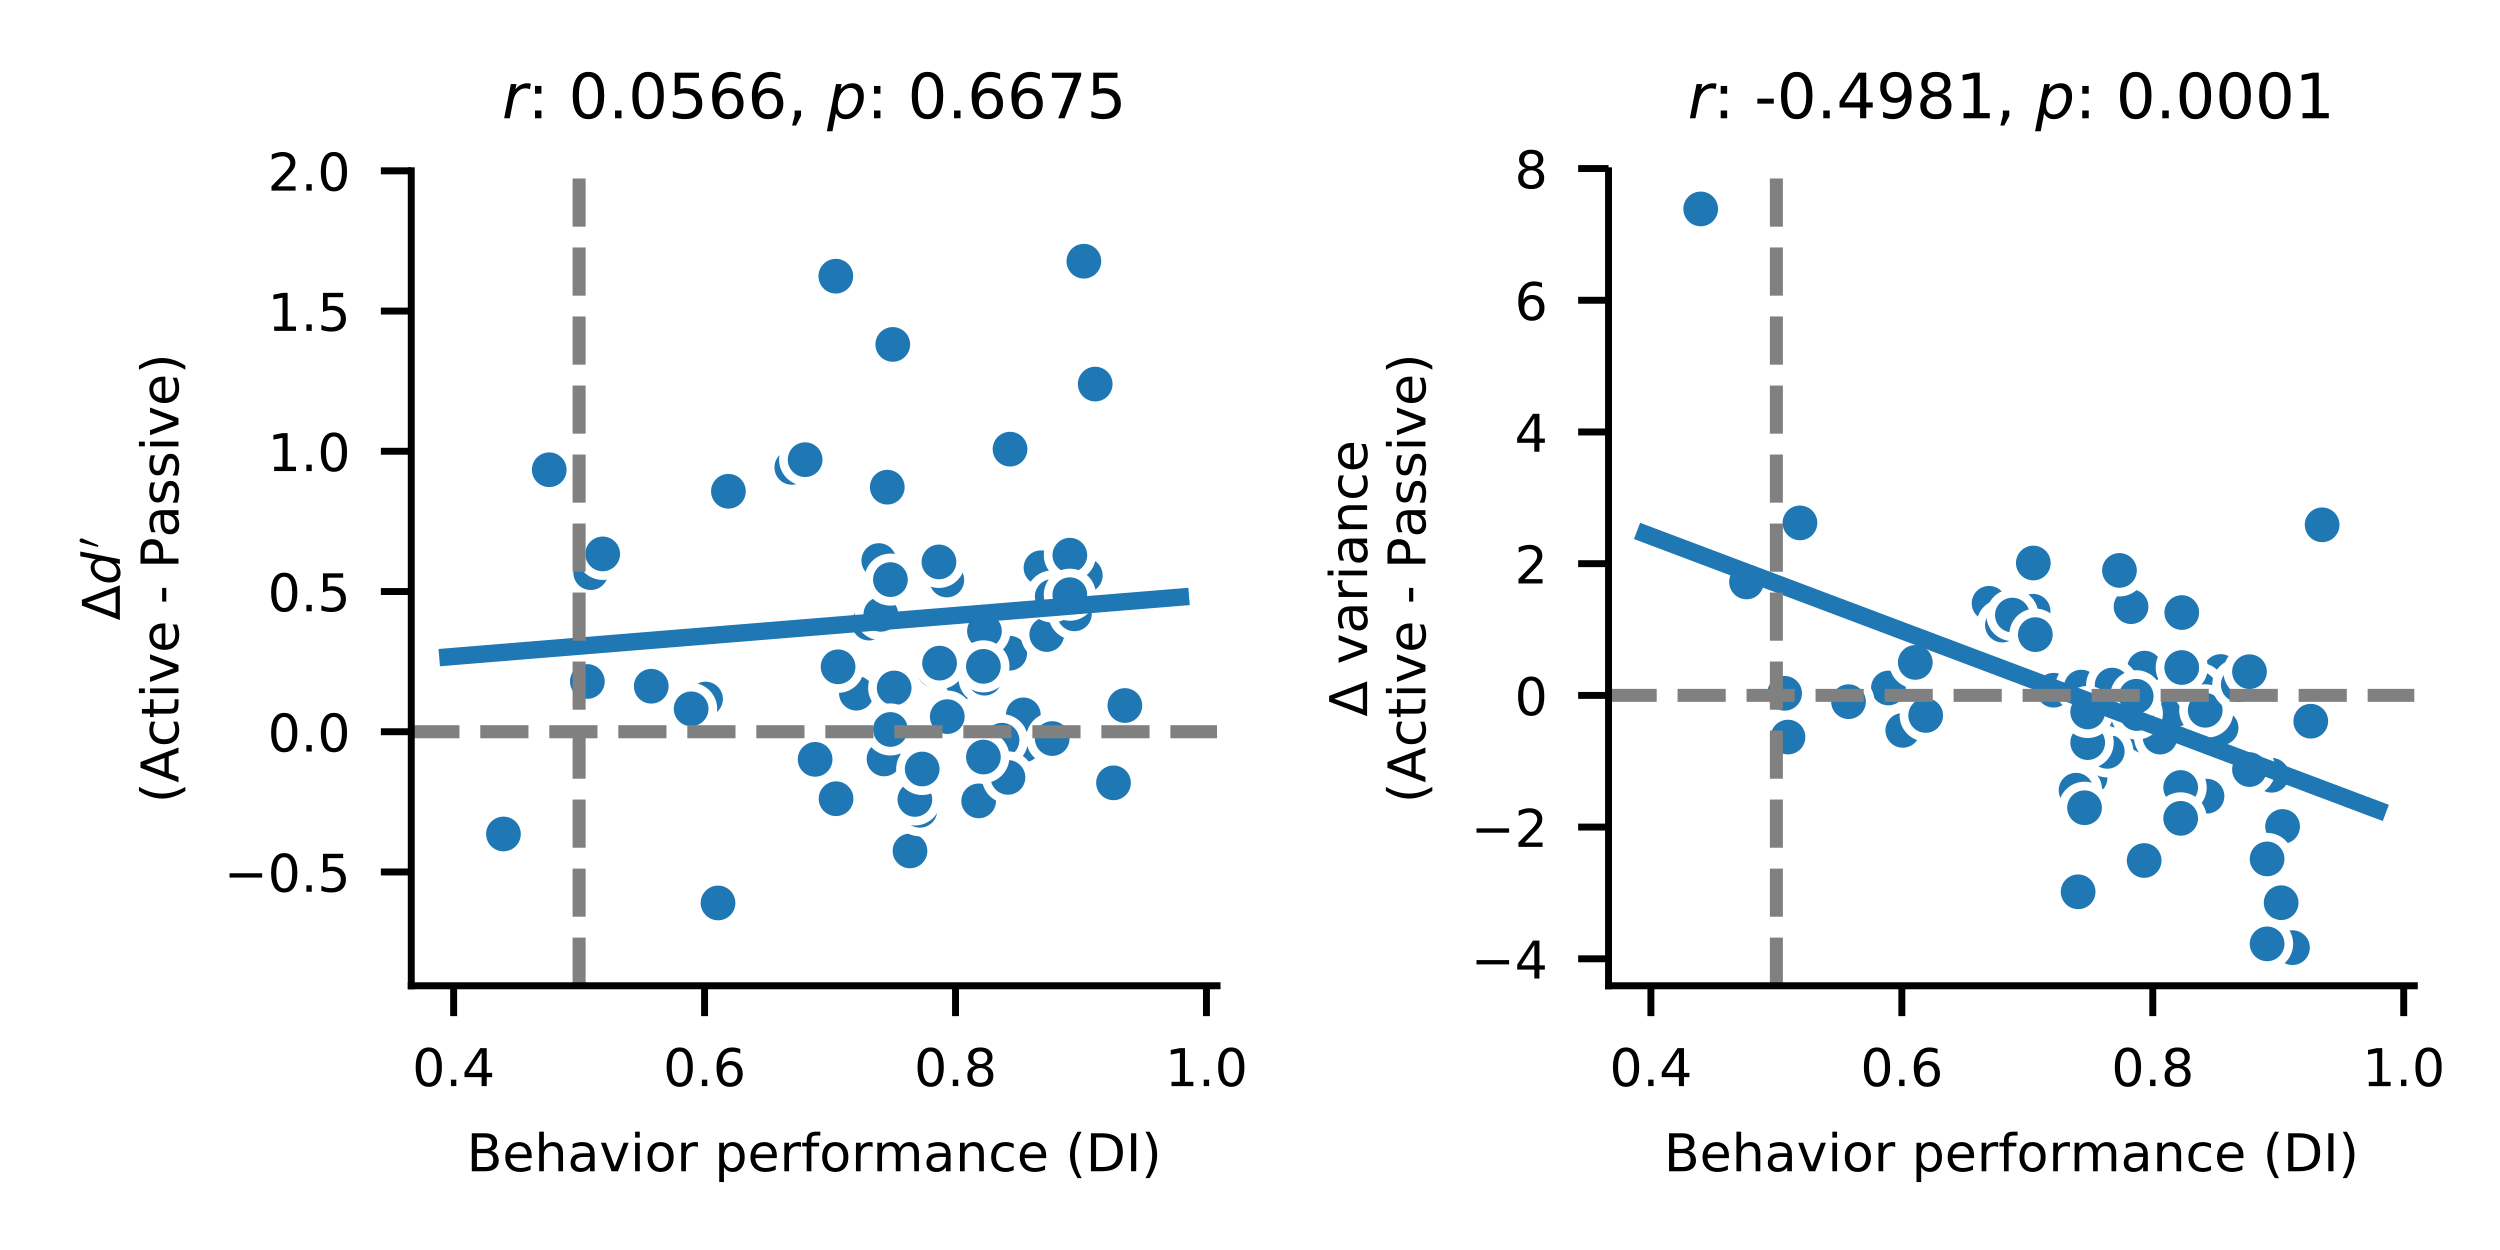 <?xml version="1.0" encoding="utf-8" standalone="no"?>
<!DOCTYPE svg PUBLIC "-//W3C//DTD SVG 1.1//EN"
  "http://www.w3.org/Graphics/SVG/1.1/DTD/svg11.dtd">
<!-- Created with matplotlib (https://matplotlib.org/) -->
<svg height="144pt" version="1.1" viewBox="0 0 288 144" width="288pt" xmlns="http://www.w3.org/2000/svg" xmlns:xlink="http://www.w3.org/1999/xlink">
 <defs>
  <style type="text/css">
*{stroke-linecap:butt;stroke-linejoin:round;}
  </style>
 </defs>
 <g id="figure_1">
  <g id="patch_1">
   <path d="M 0 144 
L 288 144 
L 288 0 
L 0 0 
z
" style="fill:#ffffff;"/>
  </g>
  <g id="axes_1">
   <g id="patch_2">
    <path d="M 47.378 113.56 
L 140.203 113.56 
L 140.203 19.68 
L 47.378 19.68 
z
" style="fill:#ffffff;"/>
   </g>
   <g id="PathCollection_1">
    <defs>
     <path d="M 0 2.5 
C 0.663 2.5 1.299 2.237 1.768 1.768 
C 2.237 1.299 2.5 0.663 2.5 0 
C 2.5 -0.663 2.237 -1.299 1.768 -1.768 
C 1.299 -2.237 0.663 -2.5 0 -2.5 
C -0.663 -2.5 -1.299 -2.237 -1.768 -1.768 
C -2.237 -1.299 -2.5 -0.663 -2.5 0 
C -2.5 0.663 -2.237 1.299 -1.768 1.768 
C -1.299 2.237 -0.663 2.5 0 2.5 
z
" id="m944f34114f" style="stroke:#ffffff;"/>
    </defs>
    <g clip-path="url(#pc4781db0d7)">
     <use style="fill:#1f77b4;stroke:#ffffff;" x="63.273" xlink:href="#m944f34114f" y="54.115"/>
     <use style="fill:#1f77b4;stroke:#ffffff;" x="117.944" xlink:href="#m944f34114f" y="85.813"/>
     <use style="fill:#1f77b4;stroke:#ffffff;" x="96.288" xlink:href="#m944f34114f" y="31.817"/>
     <use style="fill:#1f77b4;stroke:#ffffff;" x="100.111" xlink:href="#m944f34114f" y="71.782"/>
     <use style="fill:#1f77b4;stroke:#ffffff;" x="98.657" xlink:href="#m944f34114f" y="79.857"/>
     <use style="fill:#1f77b4;stroke:#ffffff;" x="102.849" xlink:href="#m944f34114f" y="39.678"/>
     <use style="fill:#1f77b4;stroke:#ffffff;" x="109.073" xlink:href="#m944f34114f" y="66.819"/>
     <use style="fill:#1f77b4;stroke:#ffffff;" x="91.217" xlink:href="#m944f34114f" y="53.844"/>
     <use style="fill:#1f77b4;stroke:#ffffff;" x="107.572" xlink:href="#m944f34114f" y="77.171"/>
     <use style="fill:#1f77b4;stroke:#ffffff;" x="92.752" xlink:href="#m944f34114f" y="52.954"/>
     <use style="fill:#1f77b4;stroke:#ffffff;" x="117.888" xlink:href="#m944f34114f" y="82.351"/>
     <use style="fill:#1f77b4;stroke:#ffffff;" x="103.009" xlink:href="#m944f34114f" y="79.255"/>
     <use style="fill:#1f77b4;stroke:#ffffff;" x="68.052" xlink:href="#m944f34114f" y="65.972"/>
     <use style="fill:#1f77b4;stroke:#ffffff;" x="110.913" xlink:href="#m944f34114f" y="78.557"/>
     <use style="fill:#1f77b4;stroke:#ffffff;" x="93.901" xlink:href="#m944f34114f" y="87.477"/>
     <use style="fill:#1f77b4;stroke:#ffffff;" x="101.238" xlink:href="#m944f34114f" y="64.576"/>
     <use style="fill:#1f77b4;stroke:#ffffff;" x="113.416" xlink:href="#m944f34114f" y="78.126"/>
     <use style="fill:#1f77b4;stroke:#ffffff;" x="112.743" xlink:href="#m944f34114f" y="92.263"/>
     <use style="fill:#1f77b4;stroke:#ffffff;" x="101.841" xlink:href="#m944f34114f" y="87.431"/>
     <use style="fill:#1f77b4;stroke:#ffffff;" x="116.321" xlink:href="#m944f34114f" y="75.25"/>
     <use style="fill:#1f77b4;stroke:#ffffff;" x="104.832" xlink:href="#m944f34114f" y="98.027"/>
     <use style="fill:#1f77b4;stroke:#ffffff;" x="67.664" xlink:href="#m944f34114f" y="78.507"/>
     <use style="fill:#1f77b4;stroke:#ffffff;" x="81.276" xlink:href="#m944f34114f" y="80.53"/>
     <use style="fill:#1f77b4;stroke:#ffffff;" x="69.43" xlink:href="#m944f34114f" y="63.811"/>
     <use style="fill:#1f77b4;stroke:#ffffff;" x="101.475" xlink:href="#m944f34114f" y="70.771"/>
     <use style="fill:#1f77b4;stroke:#ffffff;" x="57.997" xlink:href="#m944f34114f" y="96.074"/>
     <use style="fill:#1f77b4;stroke:#ffffff;" x="79.619" xlink:href="#m944f34114f" y="81.658"/>
     <use style="fill:#1f77b4;stroke:#ffffff;" x="109.127" xlink:href="#m944f34114f" y="82.554"/>
     <use style="fill:#1f77b4;stroke:#ffffff;" x="96.314" xlink:href="#m944f34114f" y="92.013"/>
     <use style="fill:#1f77b4;stroke:#ffffff;" x="115.432" xlink:href="#m944f34114f" y="85.272"/>
     <use style="fill:#1f77b4;stroke:#ffffff;" x="116.356" xlink:href="#m944f34114f" y="51.743"/>
     <use style="fill:#1f77b4;stroke:#ffffff;" x="105.972" xlink:href="#m944f34114f" y="93.347"/>
     <use style="fill:#1f77b4;stroke:#ffffff;" x="116.118" xlink:href="#m944f34114f" y="89.555"/>
     <use style="fill:#1f77b4;stroke:#ffffff;" x="125.028" xlink:href="#m944f34114f" y="66.285"/>
     <use style="fill:#1f77b4;stroke:#ffffff;" x="129.584" xlink:href="#m944f34114f" y="81.275"/>
     <use style="fill:#1f77b4;stroke:#ffffff;" x="120.588" xlink:href="#m944f34114f" y="73.099"/>
     <use style="fill:#1f77b4;stroke:#ffffff;" x="126.167" xlink:href="#m944f34114f" y="44.246"/>
     <use style="fill:#1f77b4;stroke:#ffffff;" x="102.215" xlink:href="#m944f34114f" y="56.122"/>
     <use style="fill:#1f77b4;stroke:#ffffff;" x="82.717" xlink:href="#m944f34114f" y="104.02"/>
     <use style="fill:#1f77b4;stroke:#ffffff;" x="113.41" xlink:href="#m944f34114f" y="72.696"/>
     <use style="fill:#1f77b4;stroke:#ffffff;" x="105.394" xlink:href="#m944f34114f" y="92.095"/>
     <use style="fill:#1f77b4;stroke:#ffffff;" x="128.277" xlink:href="#m944f34114f" y="90.184"/>
     <use style="fill:#1f77b4;stroke:#ffffff;" x="108.239" xlink:href="#m944f34114f" y="76.392"/>
     <use style="fill:#1f77b4;stroke:#ffffff;" x="75.024" xlink:href="#m944f34114f" y="79.055"/>
     <use style="fill:#1f77b4;stroke:#ffffff;" x="83.914" xlink:href="#m944f34114f" y="56.595"/>
     <use style="fill:#1f77b4;stroke:#ffffff;" x="108.167" xlink:href="#m944f34114f" y="64.732"/>
     <use style="fill:#1f77b4;stroke:#ffffff;" x="119.923" xlink:href="#m944f34114f" y="65.406"/>
     <use style="fill:#1f77b4;stroke:#ffffff;" x="96.547" xlink:href="#m944f34114f" y="76.817"/>
     <use style="fill:#1f77b4;stroke:#ffffff;" x="106.237" xlink:href="#m944f34114f" y="88.588"/>
     <use style="fill:#1f77b4;stroke:#ffffff;" x="124.862" xlink:href="#m944f34114f" y="30.093"/>
     <use style="fill:#1f77b4;stroke:#ffffff;" x="123.774" xlink:href="#m944f34114f" y="70.717"/>
     <use style="fill:#1f77b4;stroke:#ffffff;" x="121.215" xlink:href="#m944f34114f" y="68.715"/>
     <use style="fill:#1f77b4;stroke:#ffffff;" x="121.215" xlink:href="#m944f34114f" y="85.082"/>
     <use style="fill:#1f77b4;stroke:#ffffff;" x="113.288" xlink:href="#m944f34114f" y="76.765"/>
     <use style="fill:#1f77b4;stroke:#ffffff;" x="113.288" xlink:href="#m944f34114f" y="87.211"/>
     <use style="fill:#1f77b4;stroke:#ffffff;" x="102.577" xlink:href="#m944f34114f" y="84.034"/>
     <use style="fill:#1f77b4;stroke:#ffffff;" x="102.577" xlink:href="#m944f34114f" y="66.771"/>
     <use style="fill:#1f77b4;stroke:#ffffff;" x="123.246" xlink:href="#m944f34114f" y="63.957"/>
     <use style="fill:#1f77b4;stroke:#ffffff;" x="123.246" xlink:href="#m944f34114f" y="68.51"/>
     <use style="fill:#1f77b4;stroke:#ffffff;" x="116.398" xlink:href="#m944f34114f" y="-1"/>
    </g>
   </g>
   <g id="matplotlib.axis_1">
    <g id="xtick_1">
     <g id="line2d_1">
      <defs>
       <path d="M 0 0 
L 0 3.5 
" id="m3452b9639f" style="stroke:#000000;stroke-width:0.8;"/>
      </defs>
      <g>
       <use style="stroke:#000000;stroke-width:0.8;" x="52.26" xlink:href="#m3452b9639f" y="113.56"/>
      </g>
     </g>
     <g id="text_1">
      <!-- 0.4 -->
      <defs>
       <path d="M 31.781 66.406 
Q 24.172 66.406 20.328 58.906 
Q 16.5 51.422 16.5 36.375 
Q 16.5 21.391 20.328 13.891 
Q 24.172 6.391 31.781 6.391 
Q 39.453 6.391 43.281 13.891 
Q 47.125 21.391 47.125 36.375 
Q 47.125 51.422 43.281 58.906 
Q 39.453 66.406 31.781 66.406 
z
M 31.781 74.219 
Q 44.047 74.219 50.516 64.516 
Q 56.984 54.828 56.984 36.375 
Q 56.984 17.969 50.516 8.266 
Q 44.047 -1.422 31.781 -1.422 
Q 19.531 -1.422 13.062 8.266 
Q 6.594 17.969 6.594 36.375 
Q 6.594 54.828 13.062 64.516 
Q 19.531 74.219 31.781 74.219 
z
" id="DejaVuSans-48"/>
       <path d="M 10.688 12.406 
L 21 12.406 
L 21 0 
L 10.688 0 
z
" id="DejaVuSans-46"/>
       <path d="M 37.797 64.312 
L 12.891 25.391 
L 37.797 25.391 
z
M 35.203 72.906 
L 47.609 72.906 
L 47.609 25.391 
L 58.016 25.391 
L 58.016 17.188 
L 47.609 17.188 
L 47.609 0 
L 37.797 0 
L 37.797 17.188 
L 4.891 17.188 
L 4.891 26.703 
z
" id="DejaVuSans-52"/>
      </defs>
      <g transform="translate(47.489 125.119)scale(0.06 -0.06)">
       <use xlink:href="#DejaVuSans-48"/>
       <use x="63.623" xlink:href="#DejaVuSans-46"/>
       <use x="95.41" xlink:href="#DejaVuSans-52"/>
      </g>
     </g>
    </g>
    <g id="xtick_2">
     <g id="line2d_2">
      <g>
       <use style="stroke:#000000;stroke-width:0.8;" x="81.168" xlink:href="#m3452b9639f" y="113.56"/>
      </g>
     </g>
     <g id="text_2">
      <!-- 0.6 -->
      <defs>
       <path d="M 33.016 40.375 
Q 26.375 40.375 22.484 35.828 
Q 18.609 31.297 18.609 23.391 
Q 18.609 15.531 22.484 10.953 
Q 26.375 6.391 33.016 6.391 
Q 39.656 6.391 43.531 10.953 
Q 47.406 15.531 47.406 23.391 
Q 47.406 31.297 43.531 35.828 
Q 39.656 40.375 33.016 40.375 
z
M 52.594 71.297 
L 52.594 62.312 
Q 48.875 64.062 45.094 64.984 
Q 41.312 65.922 37.594 65.922 
Q 27.828 65.922 22.672 59.328 
Q 17.531 52.734 16.797 39.406 
Q 19.672 43.656 24.016 45.922 
Q 28.375 48.188 33.594 48.188 
Q 44.578 48.188 50.953 41.516 
Q 57.328 34.859 57.328 23.391 
Q 57.328 12.156 50.688 5.359 
Q 44.047 -1.422 33.016 -1.422 
Q 20.359 -1.422 13.672 8.266 
Q 6.984 17.969 6.984 36.375 
Q 6.984 53.656 15.188 63.938 
Q 23.391 74.219 37.203 74.219 
Q 40.922 74.219 44.703 73.484 
Q 48.484 72.75 52.594 71.297 
z
" id="DejaVuSans-54"/>
      </defs>
      <g transform="translate(76.397 125.119)scale(0.06 -0.06)">
       <use xlink:href="#DejaVuSans-48"/>
       <use x="63.623" xlink:href="#DejaVuSans-46"/>
       <use x="95.41" xlink:href="#DejaVuSans-54"/>
      </g>
     </g>
    </g>
    <g id="xtick_3">
     <g id="line2d_3">
      <g>
       <use style="stroke:#000000;stroke-width:0.8;" x="110.076" xlink:href="#m3452b9639f" y="113.56"/>
      </g>
     </g>
     <g id="text_3">
      <!-- 0.8 -->
      <defs>
       <path d="M 31.781 34.625 
Q 24.75 34.625 20.719 30.859 
Q 16.703 27.094 16.703 20.516 
Q 16.703 13.922 20.719 10.156 
Q 24.75 6.391 31.781 6.391 
Q 38.812 6.391 42.859 10.172 
Q 46.922 13.969 46.922 20.516 
Q 46.922 27.094 42.891 30.859 
Q 38.875 34.625 31.781 34.625 
z
M 21.922 38.812 
Q 15.578 40.375 12.031 44.719 
Q 8.5 49.078 8.5 55.328 
Q 8.5 64.062 14.719 69.141 
Q 20.953 74.219 31.781 74.219 
Q 42.672 74.219 48.875 69.141 
Q 55.078 64.062 55.078 55.328 
Q 55.078 49.078 51.531 44.719 
Q 48 40.375 41.703 38.812 
Q 48.828 37.156 52.797 32.312 
Q 56.781 27.484 56.781 20.516 
Q 56.781 9.906 50.312 4.234 
Q 43.844 -1.422 31.781 -1.422 
Q 19.734 -1.422 13.25 4.234 
Q 6.781 9.906 6.781 20.516 
Q 6.781 27.484 10.781 32.312 
Q 14.797 37.156 21.922 38.812 
z
M 18.312 54.391 
Q 18.312 48.734 21.844 45.562 
Q 25.391 42.391 31.781 42.391 
Q 38.141 42.391 41.719 45.562 
Q 45.312 48.734 45.312 54.391 
Q 45.312 60.062 41.719 63.234 
Q 38.141 66.406 31.781 66.406 
Q 25.391 66.406 21.844 63.234 
Q 18.312 60.062 18.312 54.391 
z
" id="DejaVuSans-56"/>
      </defs>
      <g transform="translate(105.305 125.119)scale(0.06 -0.06)">
       <use xlink:href="#DejaVuSans-48"/>
       <use x="63.623" xlink:href="#DejaVuSans-46"/>
       <use x="95.41" xlink:href="#DejaVuSans-56"/>
      </g>
     </g>
    </g>
    <g id="xtick_4">
     <g id="line2d_4">
      <g>
       <use style="stroke:#000000;stroke-width:0.8;" x="138.983" xlink:href="#m3452b9639f" y="113.56"/>
      </g>
     </g>
     <g id="text_4">
      <!-- 1.0 -->
      <defs>
       <path d="M 12.406 8.297 
L 28.516 8.297 
L 28.516 63.922 
L 10.984 60.406 
L 10.984 69.391 
L 28.422 72.906 
L 38.281 72.906 
L 38.281 8.297 
L 54.391 8.297 
L 54.391 0 
L 12.406 0 
z
" id="DejaVuSans-49"/>
      </defs>
      <g transform="translate(134.212 125.119)scale(0.06 -0.06)">
       <use xlink:href="#DejaVuSans-49"/>
       <use x="63.623" xlink:href="#DejaVuSans-46"/>
       <use x="95.41" xlink:href="#DejaVuSans-48"/>
      </g>
     </g>
    </g>
    <g id="text_5">
     <!-- Behavior performance (DI) -->
     <defs>
      <path d="M 19.672 34.812 
L 19.672 8.109 
L 35.5 8.109 
Q 43.453 8.109 47.281 11.406 
Q 51.125 14.703 51.125 21.484 
Q 51.125 28.328 47.281 31.562 
Q 43.453 34.812 35.5 34.812 
z
M 19.672 64.797 
L 19.672 42.828 
L 34.281 42.828 
Q 41.5 42.828 45.031 45.531 
Q 48.578 48.25 48.578 53.812 
Q 48.578 59.328 45.031 62.062 
Q 41.5 64.797 34.281 64.797 
z
M 9.812 72.906 
L 35.016 72.906 
Q 46.297 72.906 52.391 68.219 
Q 58.5 63.531 58.5 54.891 
Q 58.5 48.188 55.375 44.234 
Q 52.25 40.281 46.188 39.312 
Q 53.469 37.75 57.5 32.781 
Q 61.531 27.828 61.531 20.406 
Q 61.531 10.641 54.891 5.312 
Q 48.25 0 35.984 0 
L 9.812 0 
z
" id="DejaVuSans-66"/>
      <path d="M 56.203 29.594 
L 56.203 25.203 
L 14.891 25.203 
Q 15.484 15.922 20.484 11.062 
Q 25.484 6.203 34.422 6.203 
Q 39.594 6.203 44.453 7.469 
Q 49.312 8.734 54.109 11.281 
L 54.109 2.781 
Q 49.266 0.734 44.188 -0.344 
Q 39.109 -1.422 33.891 -1.422 
Q 20.797 -1.422 13.156 6.188 
Q 5.516 13.812 5.516 26.812 
Q 5.516 40.234 12.766 48.109 
Q 20.016 56 32.328 56 
Q 43.359 56 49.781 48.891 
Q 56.203 41.797 56.203 29.594 
z
M 47.219 32.234 
Q 47.125 39.594 43.094 43.984 
Q 39.062 48.391 32.422 48.391 
Q 24.906 48.391 20.391 44.141 
Q 15.875 39.891 15.188 32.172 
z
" id="DejaVuSans-101"/>
      <path d="M 54.891 33.016 
L 54.891 0 
L 45.906 0 
L 45.906 32.719 
Q 45.906 40.484 42.875 44.328 
Q 39.844 48.188 33.797 48.188 
Q 26.516 48.188 22.312 43.547 
Q 18.109 38.922 18.109 30.906 
L 18.109 0 
L 9.078 0 
L 9.078 75.984 
L 18.109 75.984 
L 18.109 46.188 
Q 21.344 51.125 25.703 53.562 
Q 30.078 56 35.797 56 
Q 45.219 56 50.047 50.172 
Q 54.891 44.344 54.891 33.016 
z
" id="DejaVuSans-104"/>
      <path d="M 34.281 27.484 
Q 23.391 27.484 19.188 25 
Q 14.984 22.516 14.984 16.5 
Q 14.984 11.719 18.141 8.906 
Q 21.297 6.109 26.703 6.109 
Q 34.188 6.109 38.703 11.406 
Q 43.219 16.703 43.219 25.484 
L 43.219 27.484 
z
M 52.203 31.203 
L 52.203 0 
L 43.219 0 
L 43.219 8.297 
Q 40.141 3.328 35.547 0.953 
Q 30.953 -1.422 24.312 -1.422 
Q 15.922 -1.422 10.953 3.297 
Q 6 8.016 6 15.922 
Q 6 25.141 12.172 29.828 
Q 18.359 34.516 30.609 34.516 
L 43.219 34.516 
L 43.219 35.406 
Q 43.219 41.609 39.141 45 
Q 35.062 48.391 27.688 48.391 
Q 23 48.391 18.547 47.266 
Q 14.109 46.141 10.016 43.891 
L 10.016 52.203 
Q 14.938 54.109 19.578 55.047 
Q 24.219 56 28.609 56 
Q 40.484 56 46.344 49.844 
Q 52.203 43.703 52.203 31.203 
z
" id="DejaVuSans-97"/>
      <path d="M 2.984 54.688 
L 12.5 54.688 
L 29.594 8.797 
L 46.688 54.688 
L 56.203 54.688 
L 35.688 0 
L 23.484 0 
z
" id="DejaVuSans-118"/>
      <path d="M 9.422 54.688 
L 18.406 54.688 
L 18.406 0 
L 9.422 0 
z
M 9.422 75.984 
L 18.406 75.984 
L 18.406 64.594 
L 9.422 64.594 
z
" id="DejaVuSans-105"/>
      <path d="M 30.609 48.391 
Q 23.391 48.391 19.188 42.75 
Q 14.984 37.109 14.984 27.297 
Q 14.984 17.484 19.156 11.844 
Q 23.344 6.203 30.609 6.203 
Q 37.797 6.203 41.984 11.859 
Q 46.188 17.531 46.188 27.297 
Q 46.188 37.016 41.984 42.703 
Q 37.797 48.391 30.609 48.391 
z
M 30.609 56 
Q 42.328 56 49.016 48.375 
Q 55.719 40.766 55.719 27.297 
Q 55.719 13.875 49.016 6.219 
Q 42.328 -1.422 30.609 -1.422 
Q 18.844 -1.422 12.172 6.219 
Q 5.516 13.875 5.516 27.297 
Q 5.516 40.766 12.172 48.375 
Q 18.844 56 30.609 56 
z
" id="DejaVuSans-111"/>
      <path d="M 41.109 46.297 
Q 39.594 47.172 37.812 47.578 
Q 36.031 48 33.891 48 
Q 26.266 48 22.188 43.047 
Q 18.109 38.094 18.109 28.812 
L 18.109 0 
L 9.078 0 
L 9.078 54.688 
L 18.109 54.688 
L 18.109 46.188 
Q 20.953 51.172 25.484 53.578 
Q 30.031 56 36.531 56 
Q 37.453 56 38.578 55.875 
Q 39.703 55.766 41.062 55.516 
z
" id="DejaVuSans-114"/>
      <path id="DejaVuSans-32"/>
      <path d="M 18.109 8.203 
L 18.109 -20.797 
L 9.078 -20.797 
L 9.078 54.688 
L 18.109 54.688 
L 18.109 46.391 
Q 20.953 51.266 25.266 53.625 
Q 29.594 56 35.594 56 
Q 45.562 56 51.781 48.094 
Q 58.016 40.188 58.016 27.297 
Q 58.016 14.406 51.781 6.484 
Q 45.562 -1.422 35.594 -1.422 
Q 29.594 -1.422 25.266 0.953 
Q 20.953 3.328 18.109 8.203 
z
M 48.688 27.297 
Q 48.688 37.203 44.609 42.844 
Q 40.531 48.484 33.406 48.484 
Q 26.266 48.484 22.188 42.844 
Q 18.109 37.203 18.109 27.297 
Q 18.109 17.391 22.188 11.75 
Q 26.266 6.109 33.406 6.109 
Q 40.531 6.109 44.609 11.75 
Q 48.688 17.391 48.688 27.297 
z
" id="DejaVuSans-112"/>
      <path d="M 37.109 75.984 
L 37.109 68.5 
L 28.516 68.5 
Q 23.688 68.5 21.797 66.547 
Q 19.922 64.594 19.922 59.516 
L 19.922 54.688 
L 34.719 54.688 
L 34.719 47.703 
L 19.922 47.703 
L 19.922 0 
L 10.891 0 
L 10.891 47.703 
L 2.297 47.703 
L 2.297 54.688 
L 10.891 54.688 
L 10.891 58.5 
Q 10.891 67.625 15.141 71.797 
Q 19.391 75.984 28.609 75.984 
z
" id="DejaVuSans-102"/>
      <path d="M 52 44.188 
Q 55.375 50.25 60.062 53.125 
Q 64.75 56 71.094 56 
Q 79.641 56 84.281 50.016 
Q 88.922 44.047 88.922 33.016 
L 88.922 0 
L 79.891 0 
L 79.891 32.719 
Q 79.891 40.578 77.094 44.375 
Q 74.312 48.188 68.609 48.188 
Q 61.625 48.188 57.562 43.547 
Q 53.516 38.922 53.516 30.906 
L 53.516 0 
L 44.484 0 
L 44.484 32.719 
Q 44.484 40.625 41.703 44.406 
Q 38.922 48.188 33.109 48.188 
Q 26.219 48.188 22.156 43.531 
Q 18.109 38.875 18.109 30.906 
L 18.109 0 
L 9.078 0 
L 9.078 54.688 
L 18.109 54.688 
L 18.109 46.188 
Q 21.188 51.219 25.484 53.609 
Q 29.781 56 35.688 56 
Q 41.656 56 45.828 52.969 
Q 50 49.953 52 44.188 
z
" id="DejaVuSans-109"/>
      <path d="M 54.891 33.016 
L 54.891 0 
L 45.906 0 
L 45.906 32.719 
Q 45.906 40.484 42.875 44.328 
Q 39.844 48.188 33.797 48.188 
Q 26.516 48.188 22.312 43.547 
Q 18.109 38.922 18.109 30.906 
L 18.109 0 
L 9.078 0 
L 9.078 54.688 
L 18.109 54.688 
L 18.109 46.188 
Q 21.344 51.125 25.703 53.562 
Q 30.078 56 35.797 56 
Q 45.219 56 50.047 50.172 
Q 54.891 44.344 54.891 33.016 
z
" id="DejaVuSans-110"/>
      <path d="M 48.781 52.594 
L 48.781 44.188 
Q 44.969 46.297 41.141 47.344 
Q 37.312 48.391 33.406 48.391 
Q 24.656 48.391 19.812 42.844 
Q 14.984 37.312 14.984 27.297 
Q 14.984 17.281 19.812 11.734 
Q 24.656 6.203 33.406 6.203 
Q 37.312 6.203 41.141 7.25 
Q 44.969 8.297 48.781 10.406 
L 48.781 2.094 
Q 45.016 0.344 40.984 -0.531 
Q 36.969 -1.422 32.422 -1.422 
Q 20.062 -1.422 12.781 6.344 
Q 5.516 14.109 5.516 27.297 
Q 5.516 40.672 12.859 48.328 
Q 20.219 56 33.016 56 
Q 37.156 56 41.109 55.141 
Q 45.062 54.297 48.781 52.594 
z
" id="DejaVuSans-99"/>
      <path d="M 31 75.875 
Q 24.469 64.656 21.281 53.656 
Q 18.109 42.672 18.109 31.391 
Q 18.109 20.125 21.312 9.062 
Q 24.516 -2 31 -13.188 
L 23.188 -13.188 
Q 15.875 -1.703 12.234 9.375 
Q 8.594 20.453 8.594 31.391 
Q 8.594 42.281 12.203 53.312 
Q 15.828 64.359 23.188 75.875 
z
" id="DejaVuSans-40"/>
      <path d="M 19.672 64.797 
L 19.672 8.109 
L 31.594 8.109 
Q 46.688 8.109 53.688 14.938 
Q 60.688 21.781 60.688 36.531 
Q 60.688 51.172 53.688 57.984 
Q 46.688 64.797 31.594 64.797 
z
M 9.812 72.906 
L 30.078 72.906 
Q 51.266 72.906 61.172 64.094 
Q 71.094 55.281 71.094 36.531 
Q 71.094 17.672 61.125 8.828 
Q 51.172 0 30.078 0 
L 9.812 0 
z
" id="DejaVuSans-68"/>
      <path d="M 9.812 72.906 
L 19.672 72.906 
L 19.672 0 
L 9.812 0 
z
" id="DejaVuSans-73"/>
      <path d="M 8.016 75.875 
L 15.828 75.875 
Q 23.141 64.359 26.781 53.312 
Q 30.422 42.281 30.422 31.391 
Q 30.422 20.453 26.781 9.375 
Q 23.141 -1.703 15.828 -13.188 
L 8.016 -13.188 
Q 14.5 -2 17.703 9.062 
Q 20.906 20.125 20.906 31.391 
Q 20.906 42.672 17.703 53.656 
Q 14.5 64.656 8.016 75.875 
z
" id="DejaVuSans-41"/>
     </defs>
     <g transform="translate(53.76 134.926)scale(0.06 -0.06)">
      <use xlink:href="#DejaVuSans-66"/>
      <use x="68.604" xlink:href="#DejaVuSans-101"/>
      <use x="130.127" xlink:href="#DejaVuSans-104"/>
      <use x="193.506" xlink:href="#DejaVuSans-97"/>
      <use x="254.785" xlink:href="#DejaVuSans-118"/>
      <use x="313.965" xlink:href="#DejaVuSans-105"/>
      <use x="341.748" xlink:href="#DejaVuSans-111"/>
      <use x="402.93" xlink:href="#DejaVuSans-114"/>
      <use x="444.043" xlink:href="#DejaVuSans-32"/>
      <use x="475.83" xlink:href="#DejaVuSans-112"/>
      <use x="539.307" xlink:href="#DejaVuSans-101"/>
      <use x="600.83" xlink:href="#DejaVuSans-114"/>
      <use x="641.943" xlink:href="#DejaVuSans-102"/>
      <use x="677.148" xlink:href="#DejaVuSans-111"/>
      <use x="738.33" xlink:href="#DejaVuSans-114"/>
      <use x="779.428" xlink:href="#DejaVuSans-109"/>
      <use x="876.84" xlink:href="#DejaVuSans-97"/>
      <use x="938.119" xlink:href="#DejaVuSans-110"/>
      <use x="1001.498" xlink:href="#DejaVuSans-99"/>
      <use x="1056.479" xlink:href="#DejaVuSans-101"/>
      <use x="1118.002" xlink:href="#DejaVuSans-32"/>
      <use x="1149.789" xlink:href="#DejaVuSans-40"/>
      <use x="1188.803" xlink:href="#DejaVuSans-68"/>
      <use x="1265.805" xlink:href="#DejaVuSans-73"/>
      <use x="1295.297" xlink:href="#DejaVuSans-41"/>
     </g>
    </g>
   </g>
   <g id="matplotlib.axis_2">
    <g id="ytick_1">
     <g id="line2d_5">
      <defs>
       <path d="M 0 0 
L -3.5 0 
" id="m6f66968988" style="stroke:#000000;stroke-width:0.8;"/>
      </defs>
      <g>
       <use style="stroke:#000000;stroke-width:0.8;" x="47.378" xlink:href="#m6f66968988" y="100.45"/>
      </g>
     </g>
     <g id="text_6">
      <!-- −0.5 -->
      <defs>
       <path d="M 10.594 35.5 
L 73.188 35.5 
L 73.188 27.203 
L 10.594 27.203 
z
" id="DejaVuSans-8722"/>
       <path d="M 10.797 72.906 
L 49.516 72.906 
L 49.516 64.594 
L 19.828 64.594 
L 19.828 46.734 
Q 21.969 47.469 24.109 47.828 
Q 26.266 48.188 28.422 48.188 
Q 40.625 48.188 47.75 41.5 
Q 54.891 34.812 54.891 23.391 
Q 54.891 11.625 47.562 5.094 
Q 40.234 -1.422 26.906 -1.422 
Q 22.312 -1.422 17.547 -0.641 
Q 12.797 0.141 7.719 1.703 
L 7.719 11.625 
Q 12.109 9.234 16.797 8.062 
Q 21.484 6.891 26.703 6.891 
Q 35.156 6.891 40.078 11.328 
Q 45.016 15.766 45.016 23.391 
Q 45.016 31 40.078 35.438 
Q 35.156 39.891 26.703 39.891 
Q 22.75 39.891 18.812 39.016 
Q 14.891 38.141 10.797 36.281 
z
" id="DejaVuSans-53"/>
      </defs>
      <g transform="translate(25.808 102.73)scale(0.06 -0.06)">
       <use xlink:href="#DejaVuSans-8722"/>
       <use x="83.789" xlink:href="#DejaVuSans-48"/>
       <use x="147.412" xlink:href="#DejaVuSans-46"/>
       <use x="179.199" xlink:href="#DejaVuSans-53"/>
      </g>
     </g>
    </g>
    <g id="ytick_2">
     <g id="line2d_6">
      <g>
       <use style="stroke:#000000;stroke-width:0.8;" x="47.378" xlink:href="#m6f66968988" y="84.296"/>
      </g>
     </g>
     <g id="text_7">
      <!-- 0.0 -->
      <g transform="translate(30.836 86.576)scale(0.06 -0.06)">
       <use xlink:href="#DejaVuSans-48"/>
       <use x="63.623" xlink:href="#DejaVuSans-46"/>
       <use x="95.41" xlink:href="#DejaVuSans-48"/>
      </g>
     </g>
    </g>
    <g id="ytick_3">
     <g id="line2d_7">
      <g>
       <use style="stroke:#000000;stroke-width:0.8;" x="47.378" xlink:href="#m6f66968988" y="68.142"/>
      </g>
     </g>
     <g id="text_8">
      <!-- 0.5 -->
      <g transform="translate(30.836 70.422)scale(0.06 -0.06)">
       <use xlink:href="#DejaVuSans-48"/>
       <use x="63.623" xlink:href="#DejaVuSans-46"/>
       <use x="95.41" xlink:href="#DejaVuSans-53"/>
      </g>
     </g>
    </g>
    <g id="ytick_4">
     <g id="line2d_8">
      <g>
       <use style="stroke:#000000;stroke-width:0.8;" x="47.378" xlink:href="#m6f66968988" y="51.988"/>
      </g>
     </g>
     <g id="text_9">
      <!-- 1.0 -->
      <g transform="translate(30.836 54.268)scale(0.06 -0.06)">
       <use xlink:href="#DejaVuSans-49"/>
       <use x="63.623" xlink:href="#DejaVuSans-46"/>
       <use x="95.41" xlink:href="#DejaVuSans-48"/>
      </g>
     </g>
    </g>
    <g id="ytick_5">
     <g id="line2d_9">
      <g>
       <use style="stroke:#000000;stroke-width:0.8;" x="47.378" xlink:href="#m6f66968988" y="35.834"/>
      </g>
     </g>
     <g id="text_10">
      <!-- 1.5 -->
      <g transform="translate(30.836 38.114)scale(0.06 -0.06)">
       <use xlink:href="#DejaVuSans-49"/>
       <use x="63.623" xlink:href="#DejaVuSans-46"/>
       <use x="95.41" xlink:href="#DejaVuSans-53"/>
      </g>
     </g>
    </g>
    <g id="ytick_6">
     <g id="line2d_10">
      <g>
       <use style="stroke:#000000;stroke-width:0.8;" x="47.378" xlink:href="#m6f66968988" y="19.68"/>
      </g>
     </g>
     <g id="text_11">
      <!-- 2.0 -->
      <defs>
       <path d="M 19.188 8.297 
L 53.609 8.297 
L 53.609 0 
L 7.328 0 
L 7.328 8.297 
Q 12.938 14.109 22.625 23.891 
Q 32.328 33.688 34.812 36.531 
Q 39.547 41.844 41.422 45.531 
Q 43.312 49.219 43.312 52.781 
Q 43.312 58.594 39.234 62.25 
Q 35.156 65.922 28.609 65.922 
Q 23.969 65.922 18.812 64.312 
Q 13.672 62.703 7.812 59.422 
L 7.812 69.391 
Q 13.766 71.781 18.938 73 
Q 24.125 74.219 28.422 74.219 
Q 39.75 74.219 46.484 68.547 
Q 53.219 62.891 53.219 53.422 
Q 53.219 48.922 51.531 44.891 
Q 49.859 40.875 45.406 35.406 
Q 44.188 33.984 37.641 27.219 
Q 31.109 20.453 19.188 8.297 
z
" id="DejaVuSans-50"/>
      </defs>
      <g transform="translate(30.836 21.96)scale(0.06 -0.06)">
       <use xlink:href="#DejaVuSans-50"/>
       <use x="63.623" xlink:href="#DejaVuSans-46"/>
       <use x="95.41" xlink:href="#DejaVuSans-48"/>
      </g>
     </g>
    </g>
    <g id="text_12">
     <!-- $\Delta d'$ -->
     <defs>
      <path d="M 34.188 63.188 
L 14.156 8.203 
L 54.25 8.203 
z
M 0.781 0 
L 28.609 72.906 
L 39.797 72.906 
L 67.578 0 
z
" id="DejaVuSans-916"/>
      <path d="M 41.797 8.203 
Q 38.188 3.469 33.25 1.016 
Q 28.328 -1.422 22.312 -1.422 
Q 14.109 -1.422 9.344 4.172 
Q 4.594 9.766 4.594 19.484 
Q 4.594 27.594 7.469 34.938 
Q 10.359 42.281 15.828 48.094 
Q 19.438 51.953 23.969 53.969 
Q 28.516 56 33.5 56 
Q 38.766 56 42.797 53.453 
Q 46.828 50.922 49.031 46.188 
L 54.891 75.984 
L 63.922 75.984 
L 49.125 0 
L 40.094 0 
z
M 13.922 21.094 
Q 13.922 14.016 17.109 10.062 
Q 20.312 6.109 25.984 6.109 
Q 30.172 6.109 33.766 8.125 
Q 37.359 10.156 40.094 14.109 
Q 42.969 18.219 44.625 23.578 
Q 46.297 28.953 46.297 34.188 
Q 46.297 40.969 43.094 44.766 
Q 39.891 48.578 34.281 48.578 
Q 30.031 48.578 26.359 46.578 
Q 22.703 44.578 20.125 40.828 
Q 17.281 36.766 15.594 31.391 
Q 13.922 26.031 13.922 21.094 
z
" id="DejaVuSans-Oblique-100"/>
      <path d="M 3.516 5.422 
Q 2.875 5.609 2.875 6.391 
L 15.094 51.812 
Q 15.672 53.656 17.078 54.781 
Q 18.5 55.906 20.312 55.906 
Q 22.656 55.906 24.438 54.359 
Q 26.219 52.828 26.219 50.484 
Q 26.219 49.469 25.688 48.188 
L 7.625 4.984 
Q 7.281 4.297 6.688 4.297 
Q 6.156 4.297 5 4.781 
Q 3.859 5.281 3.516 5.422 
z
" id="Cmsy10-48"/>
     </defs>
     <g transform="translate(13.842 71.48)rotate(-90)scale(0.06 -0.06)">
      <use transform="translate(0 0.584)" xlink:href="#DejaVuSans-916"/>
      <use transform="translate(68.408 0.584)" xlink:href="#DejaVuSans-Oblique-100"/>
      <use transform="translate(139.332 38.866)scale(0.7)" xlink:href="#Cmsy10-48"/>
     </g>
     <!-- (Active - Passive) -->
     <defs>
      <path d="M 34.188 63.188 
L 20.797 26.906 
L 47.609 26.906 
z
M 28.609 72.906 
L 39.797 72.906 
L 67.578 0 
L 57.328 0 
L 50.688 18.703 
L 17.828 18.703 
L 11.188 0 
L 0.781 0 
z
" id="DejaVuSans-65"/>
      <path d="M 18.312 70.219 
L 18.312 54.688 
L 36.812 54.688 
L 36.812 47.703 
L 18.312 47.703 
L 18.312 18.016 
Q 18.312 11.328 20.141 9.422 
Q 21.969 7.516 27.594 7.516 
L 36.812 7.516 
L 36.812 0 
L 27.594 0 
Q 17.188 0 13.234 3.875 
Q 9.281 7.766 9.281 18.016 
L 9.281 47.703 
L 2.688 47.703 
L 2.688 54.688 
L 9.281 54.688 
L 9.281 70.219 
z
" id="DejaVuSans-116"/>
      <path d="M 4.891 31.391 
L 31.203 31.391 
L 31.203 23.391 
L 4.891 23.391 
z
" id="DejaVuSans-45"/>
      <path d="M 19.672 64.797 
L 19.672 37.406 
L 32.078 37.406 
Q 38.969 37.406 42.719 40.969 
Q 46.484 44.531 46.484 51.125 
Q 46.484 57.672 42.719 61.234 
Q 38.969 64.797 32.078 64.797 
z
M 9.812 72.906 
L 32.078 72.906 
Q 44.344 72.906 50.609 67.359 
Q 56.891 61.812 56.891 51.125 
Q 56.891 40.328 50.609 34.812 
Q 44.344 29.297 32.078 29.297 
L 19.672 29.297 
L 19.672 0 
L 9.812 0 
z
" id="DejaVuSans-80"/>
      <path d="M 44.281 53.078 
L 44.281 44.578 
Q 40.484 46.531 36.375 47.5 
Q 32.281 48.484 27.875 48.484 
Q 21.188 48.484 17.844 46.438 
Q 14.5 44.391 14.5 40.281 
Q 14.5 37.156 16.891 35.375 
Q 19.281 33.594 26.516 31.984 
L 29.594 31.297 
Q 39.156 29.25 43.188 25.516 
Q 47.219 21.781 47.219 15.094 
Q 47.219 7.469 41.188 3.016 
Q 35.156 -1.422 24.609 -1.422 
Q 20.219 -1.422 15.453 -0.562 
Q 10.688 0.297 5.422 2 
L 5.422 11.281 
Q 10.406 8.688 15.234 7.391 
Q 20.062 6.109 24.812 6.109 
Q 31.156 6.109 34.562 8.281 
Q 37.984 10.453 37.984 14.406 
Q 37.984 18.062 35.516 20.016 
Q 33.062 21.969 24.703 23.781 
L 21.578 24.516 
Q 13.234 26.266 9.516 29.906 
Q 5.812 33.547 5.812 39.891 
Q 5.812 47.609 11.281 51.797 
Q 16.75 56 26.812 56 
Q 31.781 56 36.172 55.266 
Q 40.578 54.547 44.281 53.078 
z
" id="DejaVuSans-115"/>
     </defs>
     <g transform="translate(20.561 92.509)rotate(-90)scale(0.06 -0.06)">
      <use xlink:href="#DejaVuSans-40"/>
      <use x="39.014" xlink:href="#DejaVuSans-65"/>
      <use x="107.406" xlink:href="#DejaVuSans-99"/>
      <use x="162.387" xlink:href="#DejaVuSans-116"/>
      <use x="201.596" xlink:href="#DejaVuSans-105"/>
      <use x="229.379" xlink:href="#DejaVuSans-118"/>
      <use x="288.559" xlink:href="#DejaVuSans-101"/>
      <use x="350.082" xlink:href="#DejaVuSans-32"/>
      <use x="381.869" xlink:href="#DejaVuSans-45"/>
      <use x="417.953" xlink:href="#DejaVuSans-32"/>
      <use x="449.74" xlink:href="#DejaVuSans-80"/>
      <use x="509.98" xlink:href="#DejaVuSans-97"/>
      <use x="571.26" xlink:href="#DejaVuSans-115"/>
      <use x="623.359" xlink:href="#DejaVuSans-115"/>
      <use x="675.459" xlink:href="#DejaVuSans-105"/>
      <use x="703.242" xlink:href="#DejaVuSans-118"/>
      <use x="762.422" xlink:href="#DejaVuSans-101"/>
      <use x="823.945" xlink:href="#DejaVuSans-41"/>
     </g>
    </g>
   </g>
   <g id="line2d_11">
    <path clip-path="url(#pc4781db0d7)" d="M 51.597 75.677 
L 52.45 75.607 
L 53.302 75.538 
L 54.154 75.468 
L 55.007 75.399 
L 55.859 75.329 
L 56.712 75.259 
L 57.564 75.19 
L 58.416 75.12 
L 59.269 75.051 
L 60.121 74.981 
L 60.974 74.912 
L 61.826 74.842 
L 62.678 74.773 
L 63.531 74.703 
L 64.383 74.633 
L 65.236 74.564 
L 66.088 74.494 
L 66.94 74.425 
L 67.793 74.355 
L 68.645 74.286 
L 69.498 74.216 
L 70.35 74.147 
L 71.202 74.077 
L 72.055 74.007 
L 72.907 73.938 
L 73.759 73.868 
L 74.612 73.799 
L 75.464 73.729 
L 76.317 73.66 
L 77.169 73.59 
L 78.021 73.521 
L 78.874 73.451 
L 79.726 73.381 
L 80.579 73.312 
L 81.431 73.242 
L 82.283 73.173 
L 83.136 73.103 
L 83.988 73.034 
L 84.841 72.964 
L 85.693 72.895 
L 86.545 72.825 
L 87.398 72.755 
L 88.25 72.686 
L 89.102 72.616 
L 89.955 72.547 
L 90.807 72.477 
L 91.66 72.408 
L 92.512 72.338 
L 93.364 72.269 
L 94.217 72.199 
L 95.069 72.13 
L 95.922 72.06 
L 96.774 71.99 
L 97.626 71.921 
L 98.479 71.851 
L 99.331 71.782 
L 100.184 71.712 
L 101.036 71.643 
L 101.888 71.573 
L 102.741 71.504 
L 103.593 71.434 
L 104.445 71.364 
L 105.298 71.295 
L 106.15 71.225 
L 107.003 71.156 
L 107.855 71.086 
L 108.707 71.017 
L 109.56 70.947 
L 110.412 70.878 
L 111.265 70.808 
L 112.117 70.738 
L 112.969 70.669 
L 113.822 70.599 
L 114.674 70.53 
L 115.527 70.46 
L 116.379 70.391 
L 117.231 70.321 
L 118.084 70.252 
L 118.936 70.182 
L 119.789 70.112 
L 120.641 70.043 
L 121.493 69.973 
L 122.346 69.904 
L 123.198 69.834 
L 124.05 69.765 
L 124.903 69.695 
L 125.755 69.626 
L 126.608 69.556 
L 127.46 69.486 
L 128.312 69.417 
L 129.165 69.347 
L 130.017 69.278 
L 130.87 69.208 
L 131.722 69.139 
L 132.574 69.069 
L 133.427 69 
L 134.279 68.93 
L 135.132 68.86 
L 135.984 68.791 
" style="fill:none;stroke:#1f77b4;stroke-linecap:square;stroke-width:2;"/>
   </g>
   <g id="line2d_12">
    <path clip-path="url(#pc4781db0d7)" d="M 47.378 84.296 
L 140.203 84.296 
" style="fill:none;stroke:#808080;stroke-dasharray:5.55,2.4;stroke-dashoffset:0;stroke-width:1.5;"/>
   </g>
   <g id="line2d_13">
    <path clip-path="url(#pc4781db0d7)" d="M 66.714 113.56 
L 66.714 19.68 
" style="fill:none;stroke:#808080;stroke-dasharray:5.55,2.4;stroke-dashoffset:0;stroke-width:1.5;"/>
   </g>
   <g id="patch_3">
    <path d="M 47.378 113.56 
L 47.378 19.68 
" style="fill:none;stroke:#000000;stroke-linecap:square;stroke-linejoin:miter;stroke-width:0.8;"/>
   </g>
   <g id="patch_4">
    <path d="M 47.378 113.56 
L 140.203 113.56 
" style="fill:none;stroke:#000000;stroke-linecap:square;stroke-linejoin:miter;stroke-width:0.8;"/>
   </g>
   <g id="text_13">
    <!-- $r$: 0.0566, $p$: 0.6675 -->
    <defs>
     <path d="M 44.578 46.391 
Q 43.219 47.125 41.453 47.516 
Q 39.703 47.906 37.703 47.906 
Q 30.516 47.906 25.141 42.453 
Q 19.781 37.016 18.016 27.875 
L 12.5 0 
L 3.516 0 
L 14.203 54.688 
L 23.188 54.688 
L 21.484 46.188 
Q 25.047 50.922 30 53.453 
Q 34.969 56 40.578 56 
Q 42.047 56 43.453 55.828 
Q 44.875 55.672 46.297 55.281 
z
" id="DejaVuSans-Oblique-114"/>
     <path d="M 11.719 12.406 
L 22.016 12.406 
L 22.016 0 
L 11.719 0 
z
M 11.719 51.703 
L 22.016 51.703 
L 22.016 39.312 
L 11.719 39.312 
z
" id="DejaVuSans-58"/>
     <path d="M 11.719 12.406 
L 22.016 12.406 
L 22.016 4 
L 14.016 -11.625 
L 7.719 -11.625 
L 11.719 4 
z
" id="DejaVuSans-44"/>
     <path d="M 49.609 33.688 
Q 49.609 40.875 46.484 44.672 
Q 43.359 48.484 37.5 48.484 
Q 33.5 48.484 29.859 46.438 
Q 26.219 44.391 23.391 40.484 
Q 20.609 36.625 18.938 31.156 
Q 17.281 25.688 17.281 20.312 
Q 17.281 13.484 20.406 9.797 
Q 23.531 6.109 29.297 6.109 
Q 33.547 6.109 37.188 8.109 
Q 40.828 10.109 43.406 13.922 
Q 46.188 17.922 47.891 23.344 
Q 49.609 28.766 49.609 33.688 
z
M 21.781 46.391 
Q 25.391 51.125 30.297 53.562 
Q 35.203 56 41.219 56 
Q 49.609 56 54.25 50.5 
Q 58.891 45.016 58.891 35.109 
Q 58.891 27 56 19.656 
Q 53.125 12.312 47.703 6.5 
Q 44.094 2.641 39.547 0.609 
Q 35.016 -1.422 29.984 -1.422 
Q 24.172 -1.422 20.219 1 
Q 16.266 3.422 14.312 8.203 
L 8.688 -20.797 
L -0.297 -20.797 
L 14.406 54.688 
L 23.391 54.688 
z
" id="DejaVuSans-Oblique-112"/>
     <path d="M 8.203 72.906 
L 55.078 72.906 
L 55.078 68.703 
L 28.609 0 
L 18.312 0 
L 43.219 64.594 
L 8.203 64.594 
z
" id="DejaVuSans-55"/>
    </defs>
    <g transform="translate(57.827 13.68)scale(0.072 -0.072)">
     <use transform="translate(0 0.781)" xlink:href="#DejaVuSans-Oblique-114"/>
     <use transform="translate(41.113 0.781)" xlink:href="#DejaVuSans-58"/>
     <use transform="translate(74.805 0.781)" xlink:href="#DejaVuSans-32"/>
     <use transform="translate(106.592 0.781)" xlink:href="#DejaVuSans-48"/>
     <use transform="translate(170.215 0.781)" xlink:href="#DejaVuSans-46"/>
     <use transform="translate(202.002 0.781)" xlink:href="#DejaVuSans-48"/>
     <use transform="translate(265.625 0.781)" xlink:href="#DejaVuSans-53"/>
     <use transform="translate(329.248 0.781)" xlink:href="#DejaVuSans-54"/>
     <use transform="translate(392.871 0.781)" xlink:href="#DejaVuSans-54"/>
     <use transform="translate(456.494 0.781)" xlink:href="#DejaVuSans-44"/>
     <use transform="translate(488.281 0.781)" xlink:href="#DejaVuSans-32"/>
     <use transform="translate(520.068 0.781)" xlink:href="#DejaVuSans-Oblique-112"/>
     <use transform="translate(583.545 0.781)" xlink:href="#DejaVuSans-58"/>
     <use transform="translate(617.236 0.781)" xlink:href="#DejaVuSans-32"/>
     <use transform="translate(649.023 0.781)" xlink:href="#DejaVuSans-48"/>
     <use transform="translate(712.646 0.781)" xlink:href="#DejaVuSans-46"/>
     <use transform="translate(744.434 0.781)" xlink:href="#DejaVuSans-54"/>
     <use transform="translate(808.057 0.781)" xlink:href="#DejaVuSans-54"/>
     <use transform="translate(871.68 0.781)" xlink:href="#DejaVuSans-55"/>
     <use transform="translate(935.303 0.781)" xlink:href="#DejaVuSans-53"/>
    </g>
   </g>
  </g>
  <g id="axes_2">
   <g id="patch_5">
    <path d="M 185.303 113.56 
L 278.128 113.56 
L 278.128 19.68 
L 185.303 19.68 
z
" style="fill:#ffffff;"/>
   </g>
   <g id="PathCollection_2">
    <g clip-path="url(#p30abf2d424)">
     <use style="fill:#1f77b4;stroke:#ffffff;" x="201.198" xlink:href="#m944f34114f" y="67.041"/>
     <use style="fill:#1f77b4;stroke:#ffffff;" x="255.869" xlink:href="#m944f34114f" y="83.852"/>
     <use style="fill:#1f77b4;stroke:#ffffff;" x="234.213" xlink:href="#m944f34114f" y="70.416"/>
     <use style="fill:#1f77b4;stroke:#ffffff;" x="238.036" xlink:href="#m944f34114f" y="80.361"/>
     <use style="fill:#1f77b4;stroke:#ffffff;" x="236.582" xlink:href="#m944f34114f" y="79.513"/>
     <use style="fill:#1f77b4;stroke:#ffffff;" x="240.774" xlink:href="#m944f34114f" y="89.61"/>
     <use style="fill:#1f77b4;stroke:#ffffff;" x="246.998" xlink:href="#m944f34114f" y="84.763"/>
     <use style="fill:#1f77b4;stroke:#ffffff;" x="229.142" xlink:href="#m944f34114f" y="69.499"/>
     <use style="fill:#1f77b4;stroke:#ffffff;" x="245.497" xlink:href="#m944f34114f" y="69.888"/>
     <use style="fill:#1f77b4;stroke:#ffffff;" x="230.677" xlink:href="#m944f34114f" y="72.008"/>
     <use style="fill:#1f77b4;stroke:#ffffff;" x="255.813" xlink:href="#m944f34114f" y="77.358"/>
     <use style="fill:#1f77b4;stroke:#ffffff;" x="240.934" xlink:href="#m944f34114f" y="82.384"/>
     <use style="fill:#1f77b4;stroke:#ffffff;" x="205.977" xlink:href="#m944f34114f" y="84.909"/>
     <use style="fill:#1f77b4;stroke:#ffffff;" x="248.838" xlink:href="#m944f34114f" y="84.917"/>
     <use style="fill:#1f77b4;stroke:#ffffff;" x="231.826" xlink:href="#m944f34114f" y="70.857"/>
     <use style="fill:#1f77b4;stroke:#ffffff;" x="239.163" xlink:href="#m944f34114f" y="91.033"/>
     <use style="fill:#1f77b4;stroke:#ffffff;" x="251.341" xlink:href="#m944f34114f" y="70.566"/>
     <use style="fill:#1f77b4;stroke:#ffffff;" x="250.668" xlink:href="#m944f34114f" y="81.735"/>
     <use style="fill:#1f77b4;stroke:#ffffff;" x="239.766" xlink:href="#m944f34114f" y="79.154"/>
     <use style="fill:#1f77b4;stroke:#ffffff;" x="254.246" xlink:href="#m944f34114f" y="91.719"/>
     <use style="fill:#1f77b4;stroke:#ffffff;" x="242.757" xlink:href="#m944f34114f" y="86.557"/>
     <use style="fill:#1f77b4;stroke:#ffffff;" x="205.589" xlink:href="#m944f34114f" y="79.872"/>
     <use style="fill:#1f77b4;stroke:#ffffff;" x="219.201" xlink:href="#m944f34114f" y="84.138"/>
     <use style="fill:#1f77b4;stroke:#ffffff;" x="207.355" xlink:href="#m944f34114f" y="60.238"/>
     <use style="fill:#1f77b4;stroke:#ffffff;" x="239.4" xlink:href="#m944f34114f" y="102.735"/>
     <use style="fill:#1f77b4;stroke:#ffffff;" x="195.922" xlink:href="#m944f34114f" y="24.07"/>
     <use style="fill:#1f77b4;stroke:#ffffff;" x="217.544" xlink:href="#m944f34114f" y="79.257"/>
     <use style="fill:#1f77b4;stroke:#ffffff;" x="247.052" xlink:href="#m944f34114f" y="76.967"/>
     <use style="fill:#1f77b4;stroke:#ffffff;" x="234.239" xlink:href="#m944f34114f" y="64.859"/>
     <use style="fill:#1f77b4;stroke:#ffffff;" x="253.357" xlink:href="#m944f34114f" y="79.353"/>
     <use style="fill:#1f77b4;stroke:#ffffff;" x="254.281" xlink:href="#m944f34114f" y="81.97"/>
     <use style="fill:#1f77b4;stroke:#ffffff;" x="243.897" xlink:href="#m944f34114f" y="81.813"/>
     <use style="fill:#1f77b4;stroke:#ffffff;" x="254.043" xlink:href="#m944f34114f" y="81.826"/>
     <use style="fill:#1f77b4;stroke:#ffffff;" x="262.953" xlink:href="#m944f34114f" y="95.209"/>
     <use style="fill:#1f77b4;stroke:#ffffff;" x="267.509" xlink:href="#m944f34114f" y="60.458"/>
     <use style="fill:#1f77b4;stroke:#ffffff;" x="258.513" xlink:href="#m944f34114f" y="78.633"/>
     <use style="fill:#1f77b4;stroke:#ffffff;" x="264.092" xlink:href="#m944f34114f" y="109.17"/>
     <use style="fill:#1f77b4;stroke:#ffffff;" x="240.14" xlink:href="#m944f34114f" y="93.052"/>
     <use style="fill:#1f77b4;stroke:#ffffff;" x="220.642" xlink:href="#m944f34114f" y="76.311"/>
     <use style="fill:#1f77b4;stroke:#ffffff;" x="251.335" xlink:href="#m944f34114f" y="76.898"/>
     <use style="fill:#1f77b4;stroke:#ffffff;" x="243.319" xlink:href="#m944f34114f" y="78.923"/>
     <use style="fill:#1f77b4;stroke:#ffffff;" x="266.202" xlink:href="#m944f34114f" y="83.084"/>
     <use style="fill:#1f77b4;stroke:#ffffff;" x="246.164" xlink:href="#m944f34114f" y="82.2"/>
     <use style="fill:#1f77b4;stroke:#ffffff;" x="212.949" xlink:href="#m944f34114f" y="80.834"/>
     <use style="fill:#1f77b4;stroke:#ffffff;" x="221.839" xlink:href="#m944f34114f" y="82.421"/>
     <use style="fill:#1f77b4;stroke:#ffffff;" x="246.092" xlink:href="#m944f34114f" y="80.208"/>
     <use style="fill:#1f77b4;stroke:#ffffff;" x="257.848" xlink:href="#m944f34114f" y="78.877"/>
     <use style="fill:#1f77b4;stroke:#ffffff;" x="234.472" xlink:href="#m944f34114f" y="73.11"/>
     <use style="fill:#1f77b4;stroke:#ffffff;" x="244.162" xlink:href="#m944f34114f" y="65.714"/>
     <use style="fill:#1f77b4;stroke:#ffffff;" x="262.787" xlink:href="#m944f34114f" y="103.994"/>
     <use style="fill:#1f77b4;stroke:#ffffff;" x="261.699" xlink:href="#m944f34114f" y="89.312"/>
     <use style="fill:#1f77b4;stroke:#ffffff;" x="259.14" xlink:href="#m944f34114f" y="77.378"/>
     <use style="fill:#1f77b4;stroke:#ffffff;" x="259.14" xlink:href="#m944f34114f" y="88.653"/>
     <use style="fill:#1f77b4;stroke:#ffffff;" x="251.213" xlink:href="#m944f34114f" y="90.72"/>
     <use style="fill:#1f77b4;stroke:#ffffff;" x="251.213" xlink:href="#m944f34114f" y="94.274"/>
     <use style="fill:#1f77b4;stroke:#ffffff;" x="240.502" xlink:href="#m944f34114f" y="85.547"/>
     <use style="fill:#1f77b4;stroke:#ffffff;" x="240.502" xlink:href="#m944f34114f" y="82.018"/>
     <use style="fill:#1f77b4;stroke:#ffffff;" x="261.171" xlink:href="#m944f34114f" y="108.734"/>
     <use style="fill:#1f77b4;stroke:#ffffff;" x="261.171" xlink:href="#m944f34114f" y="98.948"/>
     <use style="fill:#1f77b4;stroke:#ffffff;" x="247.009" xlink:href="#m944f34114f" y="99.131"/>
    </g>
   </g>
   <g id="matplotlib.axis_3">
    <g id="xtick_5">
     <g id="line2d_14">
      <g>
       <use style="stroke:#000000;stroke-width:0.8;" x="190.185" xlink:href="#m3452b9639f" y="113.56"/>
      </g>
     </g>
     <g id="text_14">
      <!-- 0.4 -->
      <g transform="translate(185.414 125.119)scale(0.06 -0.06)">
       <use xlink:href="#DejaVuSans-48"/>
       <use x="63.623" xlink:href="#DejaVuSans-46"/>
       <use x="95.41" xlink:href="#DejaVuSans-52"/>
      </g>
     </g>
    </g>
    <g id="xtick_6">
     <g id="line2d_15">
      <g>
       <use style="stroke:#000000;stroke-width:0.8;" x="219.093" xlink:href="#m3452b9639f" y="113.56"/>
      </g>
     </g>
     <g id="text_15">
      <!-- 0.6 -->
      <g transform="translate(214.322 125.119)scale(0.06 -0.06)">
       <use xlink:href="#DejaVuSans-48"/>
       <use x="63.623" xlink:href="#DejaVuSans-46"/>
       <use x="95.41" xlink:href="#DejaVuSans-54"/>
      </g>
     </g>
    </g>
    <g id="xtick_7">
     <g id="line2d_16">
      <g>
       <use style="stroke:#000000;stroke-width:0.8;" x="248.001" xlink:href="#m3452b9639f" y="113.56"/>
      </g>
     </g>
     <g id="text_16">
      <!-- 0.8 -->
      <g transform="translate(243.23 125.119)scale(0.06 -0.06)">
       <use xlink:href="#DejaVuSans-48"/>
       <use x="63.623" xlink:href="#DejaVuSans-46"/>
       <use x="95.41" xlink:href="#DejaVuSans-56"/>
      </g>
     </g>
    </g>
    <g id="xtick_8">
     <g id="line2d_17">
      <g>
       <use style="stroke:#000000;stroke-width:0.8;" x="276.908" xlink:href="#m3452b9639f" y="113.56"/>
      </g>
     </g>
     <g id="text_17">
      <!-- 1.0 -->
      <g transform="translate(272.137 125.119)scale(0.06 -0.06)">
       <use xlink:href="#DejaVuSans-49"/>
       <use x="63.623" xlink:href="#DejaVuSans-46"/>
       <use x="95.41" xlink:href="#DejaVuSans-48"/>
      </g>
     </g>
    </g>
    <g id="text_18">
     <!-- Behavior performance (DI) -->
     <g transform="translate(191.685 134.926)scale(0.06 -0.06)">
      <use xlink:href="#DejaVuSans-66"/>
      <use x="68.604" xlink:href="#DejaVuSans-101"/>
      <use x="130.127" xlink:href="#DejaVuSans-104"/>
      <use x="193.506" xlink:href="#DejaVuSans-97"/>
      <use x="254.785" xlink:href="#DejaVuSans-118"/>
      <use x="313.965" xlink:href="#DejaVuSans-105"/>
      <use x="341.748" xlink:href="#DejaVuSans-111"/>
      <use x="402.93" xlink:href="#DejaVuSans-114"/>
      <use x="444.043" xlink:href="#DejaVuSans-32"/>
      <use x="475.83" xlink:href="#DejaVuSans-112"/>
      <use x="539.307" xlink:href="#DejaVuSans-101"/>
      <use x="600.83" xlink:href="#DejaVuSans-114"/>
      <use x="641.943" xlink:href="#DejaVuSans-102"/>
      <use x="677.148" xlink:href="#DejaVuSans-111"/>
      <use x="738.33" xlink:href="#DejaVuSans-114"/>
      <use x="779.428" xlink:href="#DejaVuSans-109"/>
      <use x="876.84" xlink:href="#DejaVuSans-97"/>
      <use x="938.119" xlink:href="#DejaVuSans-110"/>
      <use x="1001.498" xlink:href="#DejaVuSans-99"/>
      <use x="1056.479" xlink:href="#DejaVuSans-101"/>
      <use x="1118.002" xlink:href="#DejaVuSans-32"/>
      <use x="1149.789" xlink:href="#DejaVuSans-40"/>
      <use x="1188.803" xlink:href="#DejaVuSans-68"/>
      <use x="1265.805" xlink:href="#DejaVuSans-73"/>
      <use x="1295.297" xlink:href="#DejaVuSans-41"/>
     </g>
    </g>
   </g>
   <g id="matplotlib.axis_4">
    <g id="ytick_7">
     <g id="line2d_18">
      <g>
       <use style="stroke:#000000;stroke-width:0.8;" x="185.303" xlink:href="#m6f66968988" y="110.452"/>
      </g>
     </g>
     <g id="text_19">
      <!-- −4 -->
      <g transform="translate(169.458 112.731)scale(0.06 -0.06)">
       <use xlink:href="#DejaVuSans-8722"/>
       <use x="83.789" xlink:href="#DejaVuSans-52"/>
      </g>
     </g>
    </g>
    <g id="ytick_8">
     <g id="line2d_19">
      <g>
       <use style="stroke:#000000;stroke-width:0.8;" x="185.303" xlink:href="#m6f66968988" y="95.28"/>
      </g>
     </g>
     <g id="text_20">
      <!-- −2 -->
      <g transform="translate(169.458 97.559)scale(0.06 -0.06)">
       <use xlink:href="#DejaVuSans-8722"/>
       <use x="83.789" xlink:href="#DejaVuSans-50"/>
      </g>
     </g>
    </g>
    <g id="ytick_9">
     <g id="line2d_20">
      <g>
       <use style="stroke:#000000;stroke-width:0.8;" x="185.303" xlink:href="#m6f66968988" y="80.107"/>
      </g>
     </g>
     <g id="text_21">
      <!-- 0 -->
      <g transform="translate(174.486 82.387)scale(0.06 -0.06)">
       <use xlink:href="#DejaVuSans-48"/>
      </g>
     </g>
    </g>
    <g id="ytick_10">
     <g id="line2d_21">
      <g>
       <use style="stroke:#000000;stroke-width:0.8;" x="185.303" xlink:href="#m6f66968988" y="64.935"/>
      </g>
     </g>
     <g id="text_22">
      <!-- 2 -->
      <g transform="translate(174.486 67.215)scale(0.06 -0.06)">
       <use xlink:href="#DejaVuSans-50"/>
      </g>
     </g>
    </g>
    <g id="ytick_11">
     <g id="line2d_22">
      <g>
       <use style="stroke:#000000;stroke-width:0.8;" x="185.303" xlink:href="#m6f66968988" y="49.763"/>
      </g>
     </g>
     <g id="text_23">
      <!-- 4 -->
      <g transform="translate(174.486 52.042)scale(0.06 -0.06)">
       <use xlink:href="#DejaVuSans-52"/>
      </g>
     </g>
    </g>
    <g id="ytick_12">
     <g id="line2d_23">
      <g>
       <use style="stroke:#000000;stroke-width:0.8;" x="185.303" xlink:href="#m6f66968988" y="34.591"/>
      </g>
     </g>
     <g id="text_24">
      <!-- 6 -->
      <g transform="translate(174.486 36.87)scale(0.06 -0.06)">
       <use xlink:href="#DejaVuSans-54"/>
      </g>
     </g>
    </g>
    <g id="ytick_13">
     <g id="line2d_24">
      <g>
       <use style="stroke:#000000;stroke-width:0.8;" x="185.303" xlink:href="#m6f66968988" y="19.418"/>
      </g>
     </g>
     <g id="text_25">
      <!-- 8 -->
      <g transform="translate(174.486 21.698)scale(0.06 -0.06)">
       <use xlink:href="#DejaVuSans-56"/>
      </g>
     </g>
    </g>
    <g id="text_26">
     <!-- $\Delta$ variance -->
     <g transform="translate(157.491 82.55)rotate(-90)scale(0.06 -0.06)">
      <use transform="translate(0 0.016)" xlink:href="#DejaVuSans-916"/>
      <use transform="translate(68.408 0.016)" xlink:href="#DejaVuSans-32"/>
      <use transform="translate(100.195 0.016)" xlink:href="#DejaVuSans-118"/>
      <use transform="translate(159.375 0.016)" xlink:href="#DejaVuSans-97"/>
      <use transform="translate(220.654 0.016)" xlink:href="#DejaVuSans-114"/>
      <use transform="translate(261.768 0.016)" xlink:href="#DejaVuSans-105"/>
      <use transform="translate(289.551 0.016)" xlink:href="#DejaVuSans-97"/>
      <use transform="translate(350.83 0.016)" xlink:href="#DejaVuSans-110"/>
      <use transform="translate(414.209 0.016)" xlink:href="#DejaVuSans-99"/>
      <use transform="translate(469.189 0.016)" xlink:href="#DejaVuSans-101"/>
     </g>
     <!-- (Active - Passive) -->
     <g transform="translate(164.21 92.509)rotate(-90)scale(0.06 -0.06)">
      <use xlink:href="#DejaVuSans-40"/>
      <use x="39.014" xlink:href="#DejaVuSans-65"/>
      <use x="107.406" xlink:href="#DejaVuSans-99"/>
      <use x="162.387" xlink:href="#DejaVuSans-116"/>
      <use x="201.596" xlink:href="#DejaVuSans-105"/>
      <use x="229.379" xlink:href="#DejaVuSans-118"/>
      <use x="288.559" xlink:href="#DejaVuSans-101"/>
      <use x="350.082" xlink:href="#DejaVuSans-32"/>
      <use x="381.869" xlink:href="#DejaVuSans-45"/>
      <use x="417.953" xlink:href="#DejaVuSans-32"/>
      <use x="449.74" xlink:href="#DejaVuSans-80"/>
      <use x="509.98" xlink:href="#DejaVuSans-97"/>
      <use x="571.26" xlink:href="#DejaVuSans-115"/>
      <use x="623.359" xlink:href="#DejaVuSans-115"/>
      <use x="675.459" xlink:href="#DejaVuSans-105"/>
      <use x="703.242" xlink:href="#DejaVuSans-118"/>
      <use x="762.422" xlink:href="#DejaVuSans-101"/>
      <use x="823.945" xlink:href="#DejaVuSans-41"/>
     </g>
    </g>
   </g>
   <g id="line2d_25">
    <path clip-path="url(#p30abf2d424)" d="M 189.522 61.517 
L 190.375 61.838 
L 191.227 62.159 
L 192.079 62.48 
L 192.932 62.801 
L 193.784 63.122 
L 194.637 63.443 
L 195.489 63.764 
L 196.341 64.085 
L 197.194 64.406 
L 198.046 64.727 
L 198.899 65.048 
L 199.751 65.369 
L 200.603 65.69 
L 201.456 66.011 
L 202.308 66.332 
L 203.161 66.653 
L 204.013 66.974 
L 204.865 67.295 
L 205.718 67.616 
L 206.57 67.937 
L 207.423 68.258 
L 208.275 68.579 
L 209.127 68.9 
L 209.98 69.221 
L 210.832 69.542 
L 211.684 69.863 
L 212.537 70.184 
L 213.389 70.505 
L 214.242 70.826 
L 215.094 71.147 
L 215.946 71.468 
L 216.799 71.789 
L 217.651 72.11 
L 218.504 72.431 
L 219.356 72.752 
L 220.208 73.073 
L 221.061 73.394 
L 221.913 73.715 
L 222.766 74.036 
L 223.618 74.357 
L 224.47 74.678 
L 225.323 74.999 
L 226.175 75.32 
L 227.027 75.641 
L 227.88 75.962 
L 228.732 76.283 
L 229.585 76.604 
L 230.437 76.925 
L 231.289 77.246 
L 232.142 77.567 
L 232.994 77.888 
L 233.847 78.209 
L 234.699 78.53 
L 235.551 78.851 
L 236.404 79.172 
L 237.256 79.493 
L 238.109 79.814 
L 238.961 80.135 
L 239.813 80.457 
L 240.666 80.778 
L 241.518 81.099 
L 242.37 81.42 
L 243.223 81.741 
L 244.075 82.062 
L 244.928 82.383 
L 245.78 82.704 
L 246.632 83.025 
L 247.485 83.346 
L 248.337 83.667 
L 249.19 83.988 
L 250.042 84.309 
L 250.894 84.63 
L 251.747 84.951 
L 252.599 85.272 
L 253.452 85.593 
L 254.304 85.914 
L 255.156 86.235 
L 256.009 86.556 
L 256.861 86.877 
L 257.714 87.198 
L 258.566 87.519 
L 259.418 87.84 
L 260.271 88.161 
L 261.123 88.482 
L 261.975 88.803 
L 262.828 89.124 
L 263.68 89.445 
L 264.533 89.766 
L 265.385 90.087 
L 266.237 90.408 
L 267.09 90.729 
L 267.942 91.05 
L 268.795 91.371 
L 269.647 91.692 
L 270.499 92.013 
L 271.352 92.334 
L 272.204 92.655 
L 273.057 92.976 
L 273.909 93.297 
" style="fill:none;stroke:#1f77b4;stroke-linecap:square;stroke-width:2;"/>
   </g>
   <g id="line2d_26">
    <path clip-path="url(#p30abf2d424)" d="M 185.303 80.107 
L 278.128 80.107 
" style="fill:none;stroke:#808080;stroke-dasharray:5.55,2.4;stroke-dashoffset:0;stroke-width:1.5;"/>
   </g>
   <g id="line2d_27">
    <path clip-path="url(#p30abf2d424)" d="M 204.639 113.56 
L 204.639 19.68 
" style="fill:none;stroke:#808080;stroke-dasharray:5.55,2.4;stroke-dashoffset:0;stroke-width:1.5;"/>
   </g>
   <g id="patch_6">
    <path d="M 185.303 113.56 
L 185.303 19.68 
" style="fill:none;stroke:#000000;stroke-linecap:square;stroke-linejoin:miter;stroke-width:0.8;"/>
   </g>
   <g id="patch_7">
    <path d="M 185.303 113.56 
L 278.128 113.56 
" style="fill:none;stroke:#000000;stroke-linecap:square;stroke-linejoin:miter;stroke-width:0.8;"/>
   </g>
   <g id="text_27">
    <!-- $r$: -0.4981, $p$: 0.0001 -->
    <defs>
     <path d="M 10.984 1.516 
L 10.984 10.5 
Q 14.703 8.734 18.5 7.812 
Q 22.312 6.891 25.984 6.891 
Q 35.75 6.891 40.891 13.453 
Q 46.047 20.016 46.781 33.406 
Q 43.953 29.203 39.594 26.953 
Q 35.25 24.703 29.984 24.703 
Q 19.047 24.703 12.672 31.312 
Q 6.297 37.938 6.297 49.422 
Q 6.297 60.641 12.938 67.422 
Q 19.578 74.219 30.609 74.219 
Q 43.266 74.219 49.922 64.516 
Q 56.594 54.828 56.594 36.375 
Q 56.594 19.141 48.406 8.859 
Q 40.234 -1.422 26.422 -1.422 
Q 22.703 -1.422 18.891 -0.688 
Q 15.094 0.047 10.984 1.516 
z
M 30.609 32.422 
Q 37.25 32.422 41.125 36.953 
Q 45.016 41.5 45.016 49.422 
Q 45.016 57.281 41.125 61.844 
Q 37.25 66.406 30.609 66.406 
Q 23.969 66.406 20.094 61.844 
Q 16.219 57.281 16.219 49.422 
Q 16.219 41.5 20.094 36.953 
Q 23.969 32.422 30.609 32.422 
z
" id="DejaVuSans-57"/>
    </defs>
    <g transform="translate(194.42 13.68)scale(0.072 -0.072)">
     <use transform="translate(0 0.781)" xlink:href="#DejaVuSans-Oblique-114"/>
     <use transform="translate(41.113 0.781)" xlink:href="#DejaVuSans-58"/>
     <use transform="translate(74.805 0.781)" xlink:href="#DejaVuSans-32"/>
     <use transform="translate(106.592 0.781)" xlink:href="#DejaVuSans-45"/>
     <use transform="translate(142.676 0.781)" xlink:href="#DejaVuSans-48"/>
     <use transform="translate(206.299 0.781)" xlink:href="#DejaVuSans-46"/>
     <use transform="translate(238.086 0.781)" xlink:href="#DejaVuSans-52"/>
     <use transform="translate(301.709 0.781)" xlink:href="#DejaVuSans-57"/>
     <use transform="translate(365.332 0.781)" xlink:href="#DejaVuSans-56"/>
     <use transform="translate(428.955 0.781)" xlink:href="#DejaVuSans-49"/>
     <use transform="translate(492.578 0.781)" xlink:href="#DejaVuSans-44"/>
     <use transform="translate(524.365 0.781)" xlink:href="#DejaVuSans-32"/>
     <use transform="translate(556.152 0.781)" xlink:href="#DejaVuSans-Oblique-112"/>
     <use transform="translate(619.629 0.781)" xlink:href="#DejaVuSans-58"/>
     <use transform="translate(653.32 0.781)" xlink:href="#DejaVuSans-32"/>
     <use transform="translate(685.107 0.781)" xlink:href="#DejaVuSans-48"/>
     <use transform="translate(748.73 0.781)" xlink:href="#DejaVuSans-46"/>
     <use transform="translate(780.518 0.781)" xlink:href="#DejaVuSans-48"/>
     <use transform="translate(844.141 0.781)" xlink:href="#DejaVuSans-48"/>
     <use transform="translate(907.764 0.781)" xlink:href="#DejaVuSans-48"/>
     <use transform="translate(971.387 0.781)" xlink:href="#DejaVuSans-49"/>
    </g>
   </g>
  </g>
 </g>
 <defs>
  <clipPath id="pc4781db0d7">
   <rect height="93.88" width="92.825" x="47.378" y="19.68"/>
  </clipPath>
  <clipPath id="p30abf2d424">
   <rect height="93.88" width="92.825" x="185.303" y="19.68"/>
  </clipPath>
 </defs>
</svg>
